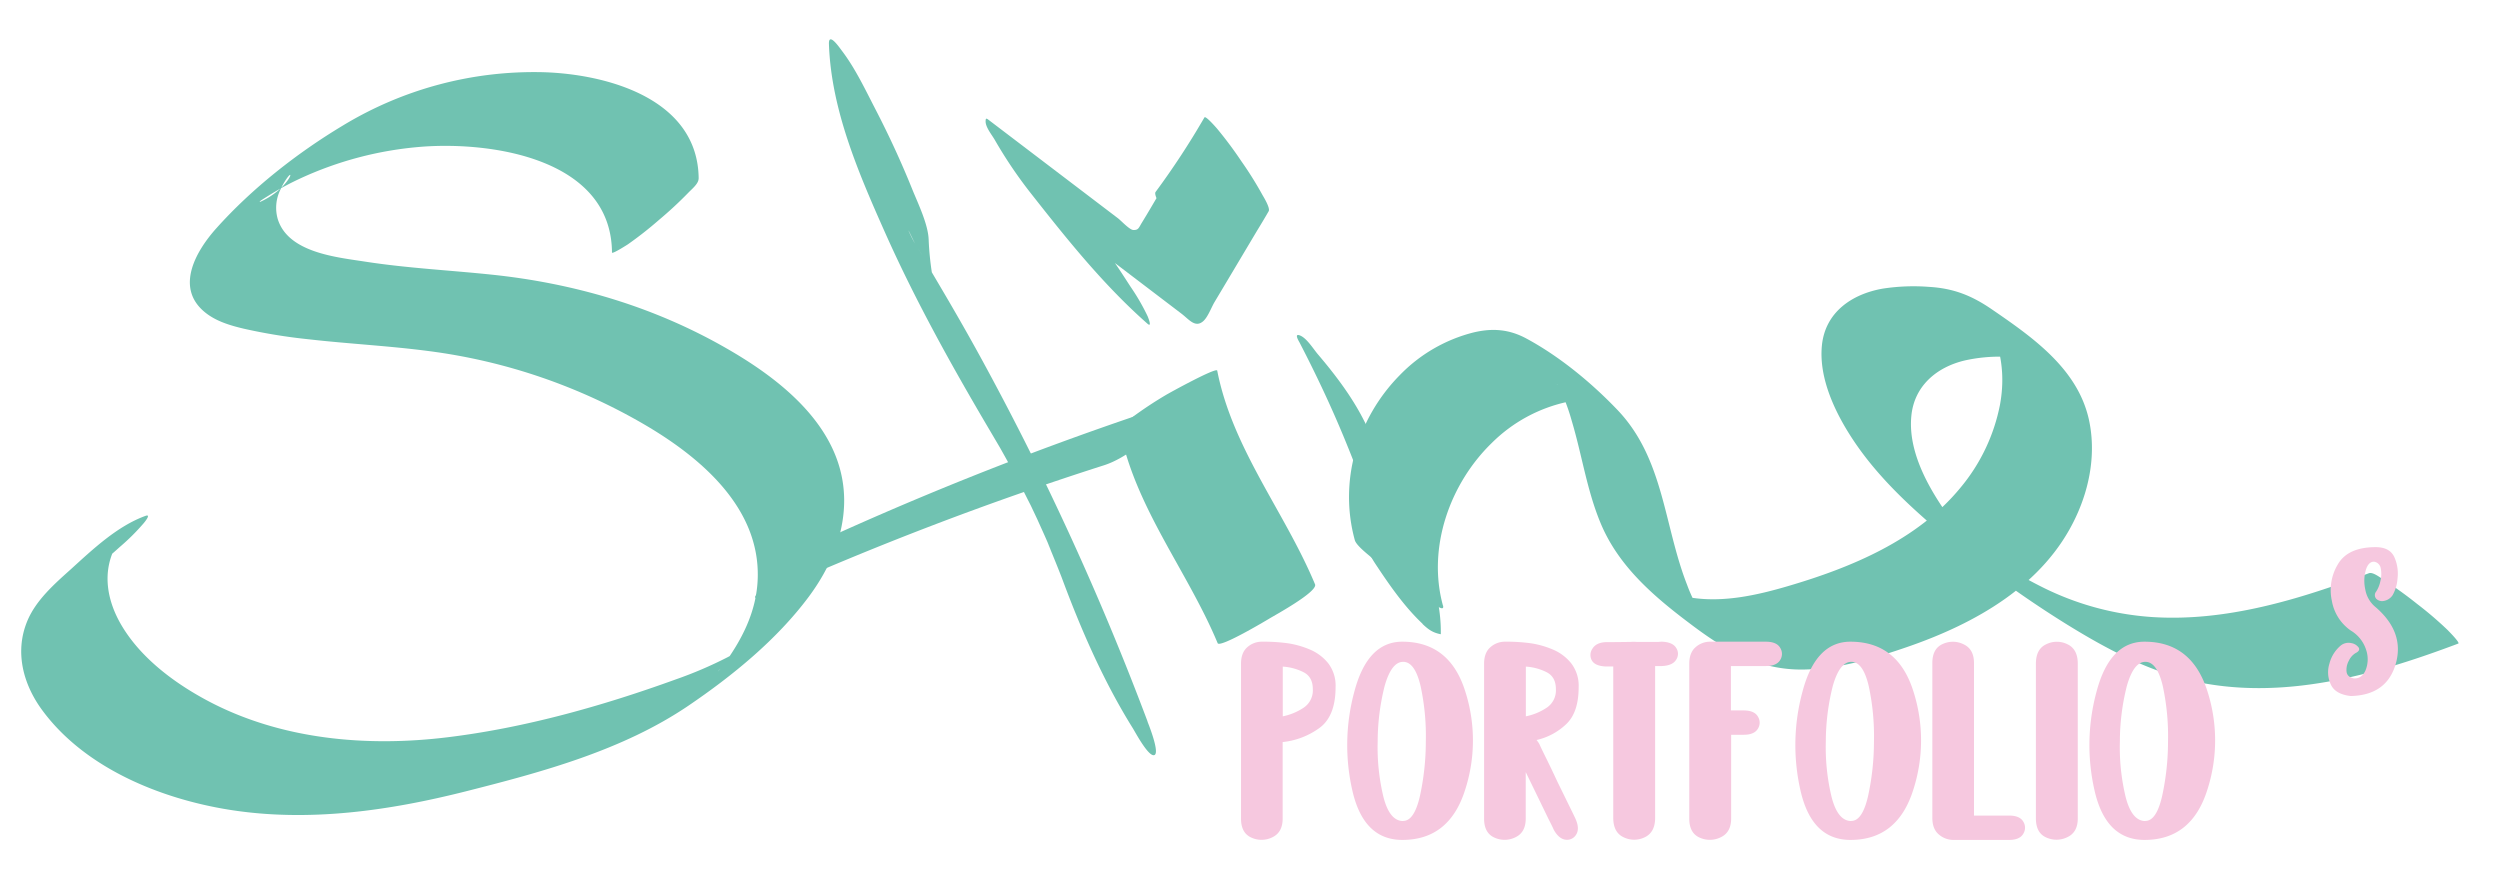 <svg id="Layer_1" data-name="Layer 1" xmlns="http://www.w3.org/2000/svg" width="310mm" height="110mm" viewBox="0 0 878.74 311.81"><defs><style>.cls-1{fill:#70c2b1;}.cls-2{fill:#f6c8df;}</style></defs><path class="cls-1" d="M245.58,62.81c-.2-28-32-36.75-54.63-37.43a129.48,129.48,0,0,0-70.44,18.75c-16.16,9.71-31.88,22.06-44.46,36.1-7.08,7.9-14.57,20.69-4.21,29.37,3.89,3.27,9,4.79,13.88,5.94a193.62,193.62,0,0,0,22.71,3.71c14,1.6,28.12,2.3,42.11,4.13a201.58,201.58,0,0,1,77,26.45c19.24,11.44,39.52,28.87,38.8,53.33-.34,11.83-5.63,21.92-12.51,31.21-1.15,1.55-3.46,3.26,2-1.68L262.6,227c1-.73.75-.56-.82.54-1.95,1.2-3.95,2.37-6,3.45a144,144,0,0,1-18.25,7.82c-25.69,9.31-52.93,17-80.08,20.32-28.68,3.53-59,.84-84.81-13C61.25,240,49.82,231.5,43,220.28c-3.27-5.38-5.45-11.61-5.17-18a24.15,24.15,0,0,1,1.75-8,38.67,38.67,0,0,1,1.73-3.47c5.77-11.05-31.22,20.86-18.85,16.3,2.7-1,5.56-3.39,7.77-5,4.09-3.08,8.08-6.4,11.86-9.84a76.3,76.3,0,0,0,8.5-8.46c.33-.4,2.66-3.26.54-2.48C41.23,184.92,32.65,193.05,25,200,19.17,205.23,12.55,211,9.52,218.47c-4.35,10.67-1.43,21.89,5.17,30.95,15,20.56,41.83,31.4,66.18,35.25,27.75,4.37,56,.28,83-6.55,26.85-6.79,55-14.39,78.18-30.12,15.42-10.47,31-23.17,42.2-38.21,7.36-9.88,12.54-21.59,12.47-34.1-.15-25.42-22.57-42.68-42.69-54-24.93-14.07-52.32-22.08-80.72-25.1-15-1.59-30-2.31-44.93-4.62-10.06-1.56-27-3.14-30.72-14.87a14.31,14.31,0,0,1,.89-10.4A24.2,24.2,0,0,1,100,63.94c4.31-7,2.14,2.61-9.47,7.42,4-1.66-1.62.86,2.07-1.47,1.44-.9,2.87-1.81,4.33-2.67,2.74-1.59,5.52-3.06,8.39-4.39a124.94,124.94,0,0,1,42.87-11.25c25-1.91,66.68,4.33,66.92,37.17,0,.8,6.33-3.37,5.38-2.72a132,132,0,0,0,11.14-8.73A138.88,138.88,0,0,0,242,67.68c1.13-1.18,3.56-3.12,3.55-4.87Z"/><path class="cls-1" d="M403.38,253.64a996.24,996.24,0,0,0-58.08-126.9c-4.83-8.87-9.86-17.63-15-26.33-2.05-3.49-4.13-7-6.18-10.44-.88-1.5-1.71-3-2.64-4.52,5.43,8.6.83,1.44-.26-.54-1.38-2.49-3.94-8.36,1.17,2.33-.53-1-1-2.06-1.57-3.09L324,90.58c-4.15-8.44,7.18,17,4,9q2.64,7,1.39,3.59c-.29-.8-.57-1.6-.84-2.41,2.83,5.49.26.57-.22-1.31-.22-.82-.42-1.64-.61-2.46.28,1.29.24,1-.13-.92a102.45,102.45,0,0,1-1.17-11.85c-.18-5.43-3.85-12.94-5.74-17.63-3.82-9.49-8.17-18.92-12.87-28-3.63-7-7.13-14.5-11.93-20.8-.73-.95-4.67-6.74-4.51-2.31.77,22.92,10.31,45.09,19.48,65.72,10.95,24.64,24,48,37.73,71.21l2.69,4.57q2.51,4.32-1.25-2.21c.62,1.08,1.23,2.16,1.84,3.24,2.13,3.78,4.2,7.6,6.28,11.41,3.45,6.32-4.29-8.28-1-1.89,1.14,2.21,2.28,4.41,3.41,6.62.84,1.66,1.66,3.33,2.5,5-6.52-12.86-2-4.09-.61-1.19q1.2,2.52,2.39,5.05c.52,1.12,1.05,2.24,1.57,3.37q-4.71-10.28-2.12-4.59c1.76,4,3.62,7.9,5.23,11.93l-2.29-5.38c.48,1.14,1,2.29,1.43,3.43q1.25,3,2.46,6c.81,2,1.6,4,2.4,6.06q1.8,4.65-.91-2.37c.44,1.16.88,2.32,1.31,3.48,6.58,17.54,14.36,35.16,24.3,51.08.88,1.42,5.61,10.31,7.59,9.37s-2.48-11.79-2.48-11.8Z"/><path class="cls-1" d="M418.51,139.82a1175.83,1175.83,0,0,0-123.67,47.49c-7.4,3.32-14.33,9.12-20.59,14.15A67,67,0,0,0,267,207.8c-.58.63-2.75,2.59-.71,2.43l3.87-.3c2.25-.17,6.53-3.47,8.11-4.49,4.3-2.77,8.51-5.81,12.53-9a76.06,76.06,0,0,0,9.07-7.83c.59-.63,2.76-2.59.71-2.43l-3.86.3-28.52,22.92a1140.47,1140.47,0,0,1,119.86-45.86c7.46-2.39,14.58-8.69,20.64-13.47a77,77,0,0,0,9.07-7.83c.32-.35,2.89-3.13.71-2.44Z"/><path class="cls-1" d="M462.23,205.38c-10.62-25.44-29-47.61-34.38-75.11-.26-1.3-16.9,7.87-18.15,8.63a139.32,139.32,0,0,0-11.8,7.82c-.94.71-4.55,2.88-4.29,4.24,5.42,27.5,23.77,49.67,34.39,75.11.73,1.76,16.78-7.8,18.15-8.63,1.76-1.08,17.16-9.46,16.08-12.06Z"/><path class="cls-1" d="M428.75,100.49a277.09,277.09,0,0,0,17.18-26.24c.66-1.13-1.92-5.24-2.13-5.63a128.24,128.24,0,0,0-7.5-12,139.24,139.24,0,0,0-8.46-11.35c-.37-.44-4.08-4.69-4.47-4l-15,25.22c-2.33,3.92-4.61,7.89-7,11.77-1.09,1.76-1.17,2.66-3,2.58-1.3,0-4.3-3.28-5.41-4.12L347.31,42c-.81-.62-.85-.12-.87.6-.07,2.07,2.2,4.8,3.18,6.5A156.66,156.66,0,0,0,362,67.51C374.8,83.79,387.7,100,403.28,113.74c2.06,1.83-.18-3.24.13-2.53a74.82,74.82,0,0,0-6-10.39c-4.38-6.74-8.94-14.15-15-19.52-11.29-10-20.24-21.36-28.91-32.41l14.7,25.53,47.16,35.89c2.59,2,4.76,5,7.53,2.62,1.64-1.39,2.9-4.87,4-6.73l3.51-5.88,15.53-26.07-22.56-33a280.31,280.31,0,0,1-17.19,26.23c-.72,1,2,5.46,2.14,5.64a131.46,131.46,0,0,0,7.49,12c.82,1.18,12.26,16.3,12.94,15.39Z"/><path class="cls-1" d="M500,219.31c2.09,2,3.66,3.1,6.44,3.62V222c0-13.32-5.21-25.77-10.22-37.89q-7.83-19-17.25-37.19c-4.16-8-9.9-15.53-15.74-22.39-1.65-1.94-4-5.83-6.44-6.67-1.83-.63-.49,1.67,0,2.54,5.95,11.47,11.46,23.17,16.34,35.14,2.33,5.71,4.64,11.47,6.45,17.37a77.09,77.09,0,0,1,2.19,8.84c.26,1.49.49,3,.63,4.48.06.58.6,5.94-1.34,4.11-5.75-5.4,1.51,6.53,2.08,7.39,4.93,7.47,10.34,15.38,16.9,21.54Z"/><path class="cls-1" d="M507.19,212.86c-5.56-20.31,2.38-42.84,17.23-57.22a53.72,53.72,0,0,1,26.63-14.41c3.81-.75,6.81-.32,10.55.32-19.71-3.37-26-23.69-18.59-14,.64.84,1.23,1.76,1.8,2.65a70.15,70.15,0,0,1,7.64,17.69c3.6,12,5.34,24.45,10.16,36,6.47,15.56,19.33,26.29,32.57,36.18,11.93,8.91,23.57,15.52,38.77,15.27,12.44-.21,24.72-3.9,36.4-7.92,24-8.27,48.11-21.71,59.3-45.68,5-10.65,7.14-22.85,4.55-34.44-4-17.69-19.64-28.67-33.86-38.42-7.25-5-13.62-7.54-22.38-8.05a71.2,71.2,0,0,0-16.18.62c-10.88,1.91-20.24,8.32-21.39,20s4.84,24,11.2,33.51c7.58,11.34,17.49,21,27.78,29.85a370.7,370.7,0,0,0,47.25,34.75c13.51,8.34,27.83,16,43.41,19.65,31.73,7.39,64.39-1.81,94.05-13,.8-.3-4.47-5.46-3.73-4.74a127.22,127.22,0,0,0-10.75-9.2A139.15,139.15,0,0,0,838.13,204c-1.2-.75-4-3.07-5.48-2.51-24.4,9.2-50.61,17.28-77,15.34A101.12,101.12,0,0,1,719,206.94a148.55,148.55,0,0,1-14.33-8c-1-.63-2-1.26-3-1.91.09.06-4.76-3.16-2.23-1.45-.88-.59-1.76-1.2-2.63-1.8s-1.75-1.22-2.61-1.84q2.57,1.86,0,0c3.51,2.71,1.15.89.4.3-3.42-2.68,1.09.84,1.6,1.37-.73-.75-1.62-1.4-2.39-2.11,2.12,2-1.64-1.64-1.63-1.63A82.94,82.94,0,0,1,682.56,178c-6.08-9.12-11.83-20.51-10.73-31.79,1-10.52,8.86-17.13,18.69-19.49a56.49,56.49,0,0,1,13.84-1.34,75.23,75.23,0,0,1,8.08.52c1.74.21,3.39.69,5.11,1q8.88,3.26-9.26-8Q693,104.49,697.9,111.05c5.26,10,7.15,20,5.08,31.25a64.86,64.86,0,0,1-14,29.26c-15.09,18.31-38.26,27.92-60.46,34.44-11,3.24-23,5.92-34.49,4a38.11,38.11,0,0,1-7.41-1.93c-12.33-4.69,22.07,21.65,14,11.56A54.68,54.68,0,0,1,593,205.55c-8.2-20.92-8.11-44.31-24.44-61.43-9.11-9.55-20.35-18.82-32-25.11-6.07-3.28-11.91-3.75-18.61-2.16a54.7,54.7,0,0,0-25.92,15c-15,15.2-21.49,37.33-15.82,58,.53,2,5.32,5.59,6.48,6.63,3.82,3.4,7.86,6.66,12,9.69a77.56,77.56,0,0,0,10,6.67c.88.45,3,1.92,2.53,0Z"/><path class="cls-2" d="M835,213.39q10.26,8.82,7.11,19.89t-15.81,11.37q-5.4-.6-7-4a10.1,10.1,0,0,1-.51-7.41,12.23,12.23,0,0,1,4-6.36,4.36,4.36,0,0,1,3.63-.84,4,4,0,0,1,2.61,1.53q.72,1.11-1.08,2a6.15,6.15,0,0,0-2.34,2.67,6.6,6.6,0,0,0-.81,3.84q.21,1.89,2.55,2.37,2.76.18,4.11-2.79a10.28,10.28,0,0,0,.3-7,12.2,12.2,0,0,0-5.43-7,16,16,0,0,1-6.69-10.47,17.56,17.56,0,0,1,2.13-12.87q3.54-6,13.26-6,5,0,6.6,3.57a14.2,14.2,0,0,1,1.08,7.53,13.56,13.56,0,0,1-1.74,5.82,4.68,4.68,0,0,1-3.15,2,2.91,2.91,0,0,1-2.61-.81,1.93,1.93,0,0,1,0-2.49,10.77,10.77,0,0,0,1.5-3.75,10.21,10.21,0,0,0,.12-4.38,2.77,2.77,0,0,0-2.34-2.37q-2-.06-2.91,2.91a13.79,13.79,0,0,0-.21,6.75A10.2,10.2,0,0,0,835,213.39Z"/><path class="cls-2" d="M443.61,225.55a62.35,62.35,0,0,1,9.08.56,31.69,31.69,0,0,1,7.64,2.16,16.38,16.38,0,0,1,6.48,4.8,12.9,12.9,0,0,1,2.64,8.48q0,10.47-6,14.56a26.59,26.59,0,0,1-12.6,4.72v26.88q0,4.88-3.64,6.6a8.53,8.53,0,0,1-7.32.12q-3.68-1.6-3.68-6.72v-54.4c0-2.62.75-4.56,2.24-5.84A7.64,7.64,0,0,1,443.61,225.55Zm7.28,26.24a20.48,20.48,0,0,0,7.28-3,7.31,7.31,0,0,0,3.28-6.56q0-4.25-3.2-5.92a18.71,18.71,0,0,0-7.36-2Z"/><path class="cls-2" d="M492.89,225.55q16.64,0,22.12,17.4a56.35,56.35,0,0,1-.08,34.84q-5.56,17.43-22,17.44-13.68,0-17.6-17.44a71.73,71.73,0,0,1,.76-34.84Q480.73,225.55,492.89,225.55Zm.32,63q3.84,0,5.84-8.52a90,90,0,0,0,2.12-19.44,82.85,82.85,0,0,0-1.84-19.44q-2-8.52-6.12-8.52t-6.52,8.52a80.13,80.13,0,0,0-2.44,19.44,74.73,74.73,0,0,0,2,19.44Q488.41,288.59,493.21,288.59Z"/><path class="cls-2" d="M554.89,241.55q0,9-4.52,13.12a22.1,22.1,0,0,1-10.28,5.44,9.51,9.51,0,0,1,1,1.44c.32.74,1.09,2.36,2.32,4.84s2.56,5.26,4,8.36l4.08,8.32q1.85,3.75,2.32,4.8,1.51,3.44.2,5.48a3.67,3.67,0,0,1-3.68,1.8c-1.57-.16-3-1.34-4.2-3.52-.32-.75-.93-2-1.84-3.76q-2.48-5.13-8-16.48v16.32q0,4.88-3.64,6.6a8.53,8.53,0,0,1-7.32.12q-3.68-1.6-3.68-6.72v-54.4c0-2.62.75-4.56,2.24-5.84a7.64,7.64,0,0,1,5.12-1.92,62.35,62.35,0,0,1,9.08.56,31.69,31.69,0,0,1,7.64,2.16,16.38,16.38,0,0,1,6.48,4.8A12.9,12.9,0,0,1,554.89,241.55Zm-18.56,10.24a20.48,20.48,0,0,0,7.28-3,7.31,7.31,0,0,0,3.28-6.56q0-4.25-3.2-5.92a18.71,18.71,0,0,0-7.36-2Z"/><path class="cls-2" d="M584.17,225.55c2.51.1,4.19.84,5,2.2a3.68,3.68,0,0,1,0,4.12c-.83,1.38-2.49,2.13-5,2.24h-2.4v53.36q0,5.11-3.68,6.84a8.41,8.41,0,0,1-7.36,0c-2.45-1.12-3.68-3.42-3.68-6.88V234.19l-.08.08h-2.48c-2.61-.11-4.27-.84-5-2.2a3.92,3.92,0,0,1,.28-4.12q1.32-2.08,4.6-2.24h.4q2.72,0,8.4-.08a12,12,0,0,1,2.08,0H583A9.7,9.7,0,0,1,584.17,225.55Z"/><path class="cls-2" d="M620.65,225.55q3.84,0,5.08,2.16a4,4,0,0,1,0,4.28q-1.28,2.12-5,2.12H608.41v15.6h4.4q3.84,0,5.08,2.16a4,4,0,0,1,0,4.28q-1.27,2.12-5,2.12h-4.4v29.44q0,4.88-3.68,6.6a8.62,8.62,0,0,1-7.36.12q-3.68-1.6-3.68-6.72v-54.4c0-2.62.75-4.56,2.24-5.84a7.64,7.64,0,0,1,5.12-1.92h19.6Z"/><path class="cls-2" d="M650.41,225.55q16.64,0,22.12,17.4a56.43,56.43,0,0,1-.08,34.84q-5.57,17.43-22,17.44-13.68,0-17.6-17.44a71.61,71.61,0,0,1,.76-34.84Q638.25,225.55,650.41,225.55Zm.32,63q3.84,0,5.84-8.52a90,90,0,0,0,2.12-19.44,83.39,83.39,0,0,0-1.84-19.44q-2-8.52-6.12-8.52t-6.52,8.52a80.13,80.13,0,0,0-2.44,19.44,74.73,74.73,0,0,0,2,19.44Q645.93,288.59,650.73,288.59Z"/><path class="cls-2" d="M706.17,286.67c2.51,0,4.17.7,5,2.12a4,4,0,0,1,0,4.28c-.83,1.44-2.49,2.16-5,2.16H686.65a7.8,7.8,0,0,1-5.16-1.92q-2.28-1.92-2.28-5.84v-54.4q0-5.13,3.68-6.72a8.46,8.46,0,0,1,7.32.12q3.64,1.71,3.64,6.6v53.6h12.32Z"/><path class="cls-2" d="M715.61,233.31c0-3.47,1.22-5.76,3.68-6.88a8.38,8.38,0,0,1,7.36,0q3.68,1.71,3.68,6.84v54.4q0,4.88-3.68,6.6a8.62,8.62,0,0,1-7.36.12c-2.46-1.07-3.68-3.31-3.68-6.72v-54.4Z"/><path class="cls-2" d="M753.77,225.55q16.63,0,22.12,17.4a56.43,56.43,0,0,1-.08,34.84q-5.56,17.43-22,17.44-13.68,0-17.6-17.44a71.61,71.61,0,0,1,.76-34.84Q741.61,225.55,753.77,225.55Zm.32,63q3.84,0,5.84-8.52a90,90,0,0,0,2.12-19.44,83.39,83.39,0,0,0-1.84-19.44q-2-8.52-6.12-8.52t-6.52,8.52a79.64,79.64,0,0,0-2.44,19.44,74.73,74.73,0,0,0,2,19.44Q749.29,288.59,754.09,288.59Z"/><path class="cls-1" d="M555.53,138.33c2.13,0-.62-2-1-2.32a74.53,74.53,0,0,0-10.07-6.5c-4.45-2.55-9-5-13.65-7.16-2.5-1.15-5.87-3.33-8.65-3.33-2.13,0,.63,2,1,2.31a74.89,74.89,0,0,0,10.07,6.51c4.46,2.55,9,5,13.65,7.16,2.5,1.15,5.87,3.33,8.65,3.33Z"/><path class="cls-1" d="M539.05,133.85c6.43,0,6.44-10,0-10s-6.45,10,0,10Z"/><path class="cls-1" d="M540.2,135.72c6.44,0,6.45-10,0-10s-6.44,10,0,10Z"/></svg>
